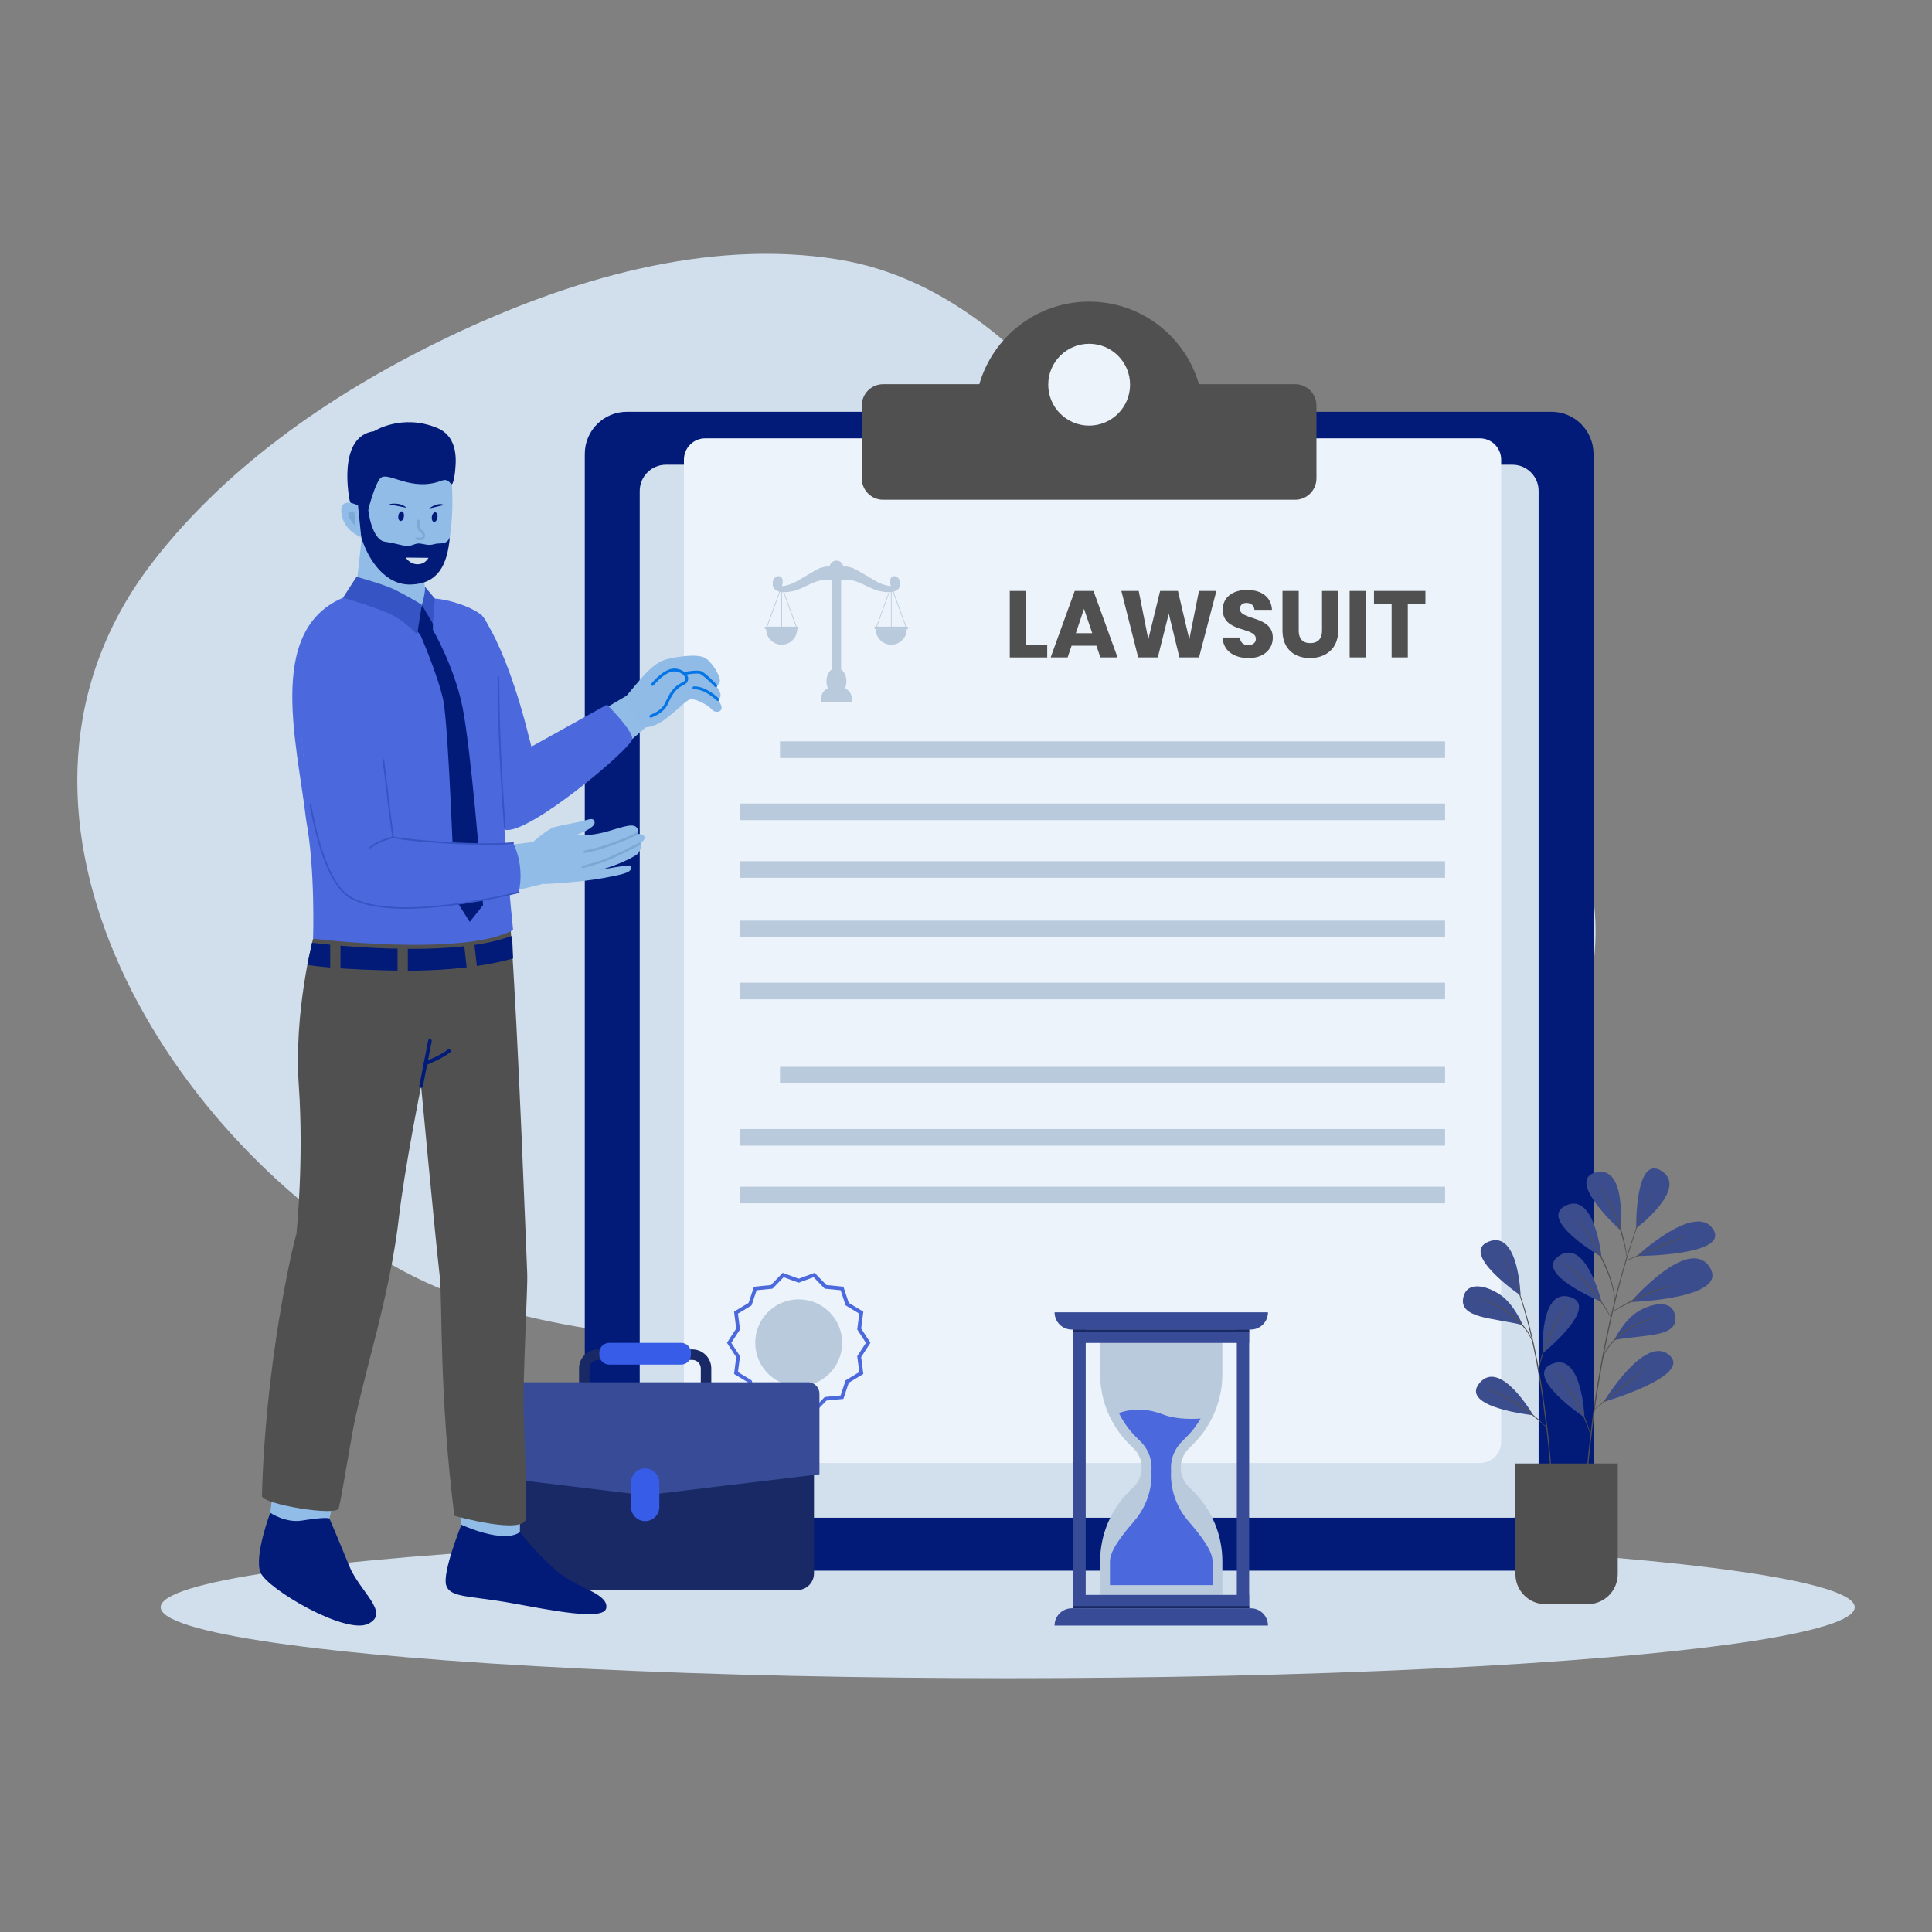 <svg xmlns="http://www.w3.org/2000/svg" enable-background="new 0 0 500 500" viewBox="0 0 500 500" id="Malelawyerfightlawsuit"><rect x="0" y="0" width="500" height="500" fill="#808080" stroke="none"/><g fill="#000000" class="color000000 svgShape"><ellipse cx="260.79" cy="415.95" fill="#d1deeb" rx="219.21" ry="18.37" class="colorebddd1 svgShape"></ellipse><path fill="#d1deeb" d="M149.16,343.31c9.35,1.64,18.78,2.73,28.01,3.64c48.67,4.8,99.08-0.22,146.25-12.9
				c16.19-4.35,32.27-9.82,46.53-18.63c32.36-20.01,58.59-73.36,32.12-107.37c-19.88-25.53-53.01-33.31-78.99-50.46
				c-15.59-10.29-24.7-25.15-35.83-39.64c-17.97-23.38-40.18-45.99-70.56-50.84c-33.86-5.41-69.67,5.34-100.01,19.79
				c-28.94,13.78-57.14,32.77-76.96,58.3c-49.18,63.35,2,147.98,62.14,182.37C116.29,335.82,132.6,340.41,149.16,343.31z" class="colorebddd1 svgShape"></path><path fill="#021b79" d="M401.51,406.49H162.24c-6.02,0-10.9-4.88-10.9-10.9V117.47c0-6.02,4.88-10.9,10.9-10.9h239.26
						c6.02,0,10.9,4.88,10.9,10.9v278.12C412.4,401.61,407.52,406.49,401.51,406.49z" class="color252626 svgShape"></path><path fill="#d2dfec" d="M391.4,392.79H172.35c-3.75,0-6.79-3.04-6.79-6.79V127.06c0-3.75,3.04-6.79,6.79-6.79H391.4
						c3.75,0,6.79,3.04,6.79,6.79v258.95C398.19,389.75,395.15,392.79,391.4,392.79z" class="colorecded2 svgShape"></path><path fill="#ecf3fb" d="M388.5,118.96v254.15c0,3.05-2.47,5.51-5.51,5.51H177V118.96c0-3.05,2.47-5.52,5.52-5.52h200.47
								C386.04,113.44,388.5,115.92,388.5,118.96z" class="colorfbf5ec svgShape"></path><rect width="172.12" height="4.3" x="201.86" y="191.86" fill="#b9cadc" class="colordcc9b9 svgShape"></rect><path fill="#505051" d="M265.53 152.93v13.98h5.49v3.24h-9.69v-17.21H265.53zM283.75 167.1h-6.42l-1.03 3.04h-4.39l6.23-17.21h4.85l6.23 17.21h-4.44L283.75 167.1zM280.54 157.56l-2.11 6.3h4.24L280.54 157.56zM290.21 152.93h4.49l2.48 12.53 3.06-12.53h4.61l2.94 12.53 2.5-12.53h4.51l-4.49 17.21h-5.08l-2.75-11.33-2.84 11.33h-5.08L290.21 152.93zM323.14 170.31c-3.7 0-6.6-1.84-6.72-5.32h4.46c.12 1.32.96 1.96 2.13 1.96 1.23 0 2.01-.61 2.01-1.62 0-3.19-8.61-1.47-8.56-7.58 0-3.26 2.67-5.08 6.28-5.08 3.75 0 6.28 1.86 6.45 5.15h-4.54c-.07-1.1-.86-1.77-1.99-1.79-1.01-.02-1.77.49-1.77 1.57 0 2.99 8.51 1.64 8.51 7.41C329.42 167.91 327.16 170.31 323.14 170.31zM331.92 152.93h4.19v10.3c0 2.04 1.01 3.21 2.99 3.21s3.04-1.18 3.04-3.21v-10.3h4.19v10.27c0 4.76-3.33 7.11-7.31 7.11-4 0-7.11-2.35-7.11-7.11V152.93zM349.29 152.93h4.19v17.21h-4.19V152.93zM355.59 152.93h13.31v3.36h-4.56v13.85h-4.19v-13.85h-4.56V152.93z" class="color505151 svgShape"></path><path fill="#b9cadc" d="M216.47,179.57L216.47,179.57c-0.67,0-1.21-0.54-1.21-1.21v-31.97c0-0.67,0.54-1.21,1.21-1.21l0,0
											c0.67,0,1.21,0.54,1.21,1.21v31.97C217.68,179.02,217.14,179.57,216.47,179.57z" class="colordcc9b9 svgShape"></path><ellipse cx="216.47" cy="176.31" fill="#b9cadc" rx="2.59" ry="3.48" class="colordcc9b9 svgShape"></ellipse><path fill="#b9cadc" d="M232.91,151.56c-0.23,1.42-2.14,1.68-2.14,1.68h-0.85c-1.46,0-2.9-0.32-4.23-0.94l-2.63-1.22
											l-1.28-0.52c-0.78-0.31-1.62-0.47-2.46-0.47h-5.72c-0.84,0-1.68,0.16-2.46,0.47l-1.28,0.52l-2.63,1.22
											c-1.33,0.62-2.77,0.94-4.23,0.94h-0.85c0,0-1.91-0.26-2.14-1.68c-0.03-0.19-0.03-0.36,0-0.53
											c0.18-1.12,1.5-1.79,2.18-1.08c0.18,0.19,0.28,0.38,0.32,0.57c0,0,0,0,0,0c0.05,0.23,0.03,0.46-0.03,0.65
											c-0.1,0.34-0.29,0.58-0.29,0.58c0.81-0.08,1.6-0.25,2.36-0.52c0.76-0.26,1.49-0.62,2.17-1.07l4.62-2.7
											c0.97-0.54,2.07-0.82,3.18-0.82h3.89c1.11,0,2.2,0.28,3.18,0.82l4.62,2.7c1.36,0.89,2.91,1.43,4.52,1.59
											c0,0-0.19-0.24-0.29-0.58c-0.03-0.12-0.06-0.25-0.06-0.39c0-0.08,0.01-0.17,0.03-0.26c0,0,0,0,0,0
											c0.04-0.19,0.14-0.38,0.32-0.57c0.68-0.71,2-0.04,2.18,1.08C232.94,151.19,232.95,151.37,232.91,151.56z" class="colordcc9b9 svgShape"></path><path fill="#b9cadc" d="M232.91,151.01c0,0,0,0.01,0,0.01c-0.24,1.41-2.14,1.67-2.14,1.67h-0.85c-1.46,0-2.9-0.32-4.23-0.94
											l-2.63-1.22l-1.28-0.52c-0.78-0.31-1.62-0.47-2.46-0.47h-5.72c-0.84,0-1.68,0.16-2.46,0.47l-1.28,0.52l-2.63,1.22
											c-1.33,0.62-2.77,0.94-4.23,0.94h-0.85c0,0-1.9-0.26-2.14-1.67c0,0,0-0.01,0-0.01c-0.23-1.42,1.4-2.42,2.18-1.61
											c0.36,0.37,0.39,0.78,0.32,1.11c0,0,0,0,0,0c-0.09,0.4-0.32,0.68-0.32,0.68c0.1-0.01,0.19-0.02,0.29-0.03
											c-0.1,0.34-0.29,0.58-0.29,0.58c0.81-0.08,1.6-0.25,2.36-0.52c0.76-0.26,1.49-0.62,2.17-1.07l4.62-2.7
											c0.97-0.54,2.07-0.82,3.18-0.82h3.89c1.11,0,2.2,0.28,3.18,0.82l4.62,2.7c1.36,0.89,2.91,1.43,4.52,1.59
											c0,0-0.19-0.24-0.29-0.58c0.1,0.01,0.19,0.02,0.29,0.03c0,0-0.23-0.29-0.32-0.68c0,0,0,0,0,0
											c-0.02-0.09-0.03-0.19-0.03-0.29c0-0.26,0.09-0.55,0.35-0.83C231.52,148.59,233.14,149.6,232.91,151.01z" class="colordcc9b9 svgShape"></path><circle cx="216.47" cy="146.87" r="1.79" fill="#b9cadc" class="colordcc9b9 svgShape"></circle><circle cx="216.47" cy="146.87" r=".99" fill="#b9cadc" class="colordcc9b9 svgShape"></circle><path fill="#b9cadc" d="M220.43,181.61h-7.93v-0.89c0-1.52,1.23-2.75,2.75-2.75h2.43c1.52,0,2.75,1.23,2.75,2.75V181.61z" class="colordcc9b9 svgShape"></path><polygon fill="#b9cadc" points="230.74 164.83 230.57 164.83 230.57 151.26 234.76 162.79 234.6 162.85 230.74 152.24" class="colordcc9b9 svgShape"></polygon><path fill="#b9cadc" d="M234.68,162.82c0,2.22-1.8,4.02-4.02,4.02c-2.22,0-4.02-1.8-4.02-4.02H234.68z" class="colordcc9b9 svgShape"></path><polygon fill="#b9cadc" points="226.71 162.85 226.55 162.79 230.58 151.72 230.74 151.78" class="colordcc9b9 svgShape"></polygon><g fill="#000000" class="color000000 svgShape"><polygon fill="#b9cadc" points="202.37 164.83 202.2 164.83 202.2 151.26 206.39 162.79 206.23 162.85 202.37 152.24" class="colordcc9b9 svgShape"></polygon><path fill="#b9cadc" d="M206.31 162.82c0 2.22-1.8 4.02-4.02 4.02s-4.02-1.8-4.02-4.02H206.31zM234.76 162.82h-8.2c-.16 0-.28-.13-.28-.28v-.09c0-.16.13-.28.28-.28h8.2c.16 0 .28.13.28.28v.09C235.04 162.69 234.91 162.82 234.76 162.82zM206.38 162.82h-8.2c-.16 0-.28-.13-.28-.28v-.09c0-.16.13-.28.28-.28h8.2c.16 0 .28.13.28.28v.09C206.66 162.69 206.54 162.82 206.38 162.82z" class="colordcc9b9 svgShape"></path><polygon fill="#b9cadc" points="198.34 162.85 198.18 162.79 202.2 151.72 202.36 151.78" class="colordcc9b9 svgShape"></polygon></g><g fill="#000000" class="color000000 svgShape"><rect width="182.46" height="4.3" x="191.52" y="207.95" fill="#b9cadc" class="colordcc9b9 svgShape"></rect></g><g fill="#000000" class="color000000 svgShape"><rect width="182.46" height="4.3" x="191.52" y="222.88" fill="#b9cadc" class="colordcc9b9 svgShape"></rect></g><g fill="#000000" class="color000000 svgShape"><rect width="182.46" height="4.3" x="191.52" y="238.26" fill="#b9cadc" class="colordcc9b9 svgShape"></rect></g><g fill="#000000" class="color000000 svgShape"><rect width="182.46" height="4.3" x="191.52" y="254.32" fill="#b9cadc" class="colordcc9b9 svgShape"></rect></g><g fill="#000000" class="color000000 svgShape"><rect width="172.12" height="4.3" x="201.86" y="276.1" fill="#b9cadc" class="colordcc9b9 svgShape"></rect></g><g fill="#000000" class="color000000 svgShape"><rect width="182.46" height="4.3" x="191.52" y="292.19" fill="#b9cadc" class="colordcc9b9 svgShape"></rect></g><g fill="#000000" class="color000000 svgShape"><rect width="182.46" height="4.3" x="191.52" y="307.12" fill="#b9cadc" class="colordcc9b9 svgShape"></rect></g><g fill="#000000" class="color000000 svgShape"><path fill="#4b69dc" d="M210.83,365.63l-4.13-1.52l-4.13,1.52l-3.06-3.16l-4.38-0.43l-1.39-4.18l-3.77-2.28l0.56-4.37
										l-2.4-3.69l2.4-3.69l-0.56-4.37l3.77-2.28l1.39-4.18l4.38-0.43l3.06-3.16l4.13,1.52l4.13-1.52l3.06,3.16l4.38,0.43
										l1.39,4.18l3.77,2.28l-0.56,4.37l2.4,3.69l-2.4,3.69l0.56,4.37l-3.77,2.28l-1.39,4.18l-4.38,0.43L210.83,365.63z
										 M195.83,361.15l4.11,0.4l2.87,2.97l3.88-1.43l3.88,1.43l2.87-2.97l4.11-0.4l1.3-3.92l3.53-2.14l-0.53-4.1l2.25-3.46
										l-2.25-3.46l0.53-4.1l-3.53-2.14l-1.3-3.92l-4.11-0.4l-2.88-2.97l-3.88,1.43l-3.88-1.43l-2.88,2.97l-4.11,0.4l-1.3,3.92
										l-3.53,2.14l0.53,4.1l-2.25,3.46l2.25,3.46l-0.53,4.1l3.53,2.14L195.83,361.15z" class="colordc604b svgShape"></path><circle cx="206.7" cy="347.52" r="11.25" fill="#b9cadc" class="colordcc9b9 svgShape"></circle></g><g fill="#000000" class="color000000 svgShape"><line x1="177" x2="168.77" y1="341.78" y2="333.55" fill="none"></line></g><g fill="#000000" class="color000000 svgShape"><path fill="#505051" d="M310.29,99.43c-3.57-12.34-14.93-21.37-28.42-21.37c-13.49,0-24.85,9.03-28.42,21.37h-24.89
							c-3.05,0-5.53,2.47-5.53,5.53v18.85c0,3.05,2.47,5.53,5.53,5.53h106.61c3.05,0,5.53-2.47,5.53-5.53v-18.85
							c0-3.05-2.47-5.53-5.53-5.53H310.29z" class="color505151 svgShape"></path><circle cx="281.87" cy="99.56" r="10.59" fill="#ecf3fb" class="colorfbf5ec svgShape"></circle></g><g fill="#000000" class="color000000 svgShape"><path fill="#192966" d="M184.08 363.15h-34.23v-9.01c0-2.71 2.2-4.91 4.91-4.91h24.41c2.71 0 4.91 2.2 4.91 4.91V363.15zM152.57 360.43h28.79v-6.29c0-1.21-.98-2.19-2.19-2.19h-24.41c-1.21 0-2.19.98-2.19 2.19V360.43zM206.36 411.5h-78.78c-2.37 0-4.3-1.92-4.3-4.3v-31.37h87.38v31.37C210.65 409.58 208.73 411.5 206.36 411.5z" class="color663c19 svgShape"></path><path fill="#374b96" d="M209.12,357.73h-84.3c-1.63,0-2.95,1.32-2.95,2.95v20.86l45.1,5.44l45.1-5.44v-20.86
					C212.07,359.05,210.75,357.73,209.12,357.73z" class="color966437 svgShape"></path><path fill="#375ce7" d="M166.97 393.67L166.97 393.67c-2.02 0-3.66-1.64-3.66-3.66v-6.32c0-2.02 1.64-3.66 3.66-3.66l0 0c2.02 0 3.66 1.64 3.66 3.66v6.32C170.63 392.03 168.99 393.67 166.97 393.67zM176.26 353.16h-18.59c-1.42 0-2.57-1.15-2.57-2.57v-.49c0-1.42 1.15-2.57 2.57-2.57h18.59c1.42 0 2.57 1.15 2.57 2.57v.49C178.83 352.01 177.68 353.16 176.26 353.16z" class="colore7a537 svgShape"></path></g><g fill="#000000" class="color000000 svgShape"><path fill="#91bce7" d="M69.94,391.51l1.47-11.85l16.26,3.89l-2.42,9.42c0,0-2.42,5.18-3.07,5.28c-0.65,0.1-6.88-1.56-6.88-1.56
							L69.94,391.51z" class="colore7a291 svgShape"></path><polygon fill="#91bce7" points="119.4 394.6 118.33 378.69 134.68 379.28 134.55 396.5 131.95 401.96 120.66 400.52" class="colore7a291 svgShape"></polygon><path fill="#505051" d="M95.29,353.23c2.95-11.27,6.44-25.05,7.92-37.93c1.48-12.88,5.77-34.22,5.77-34.22s3.62,38.67,4.82,49.21
							c0.75,6.63-0.21,30.26,3.79,61.99c0,0,18.34,5.18,18.54,0.58c0.26-5.69-0.72-27.42-0.66-31.3c0.2-12.3,1.11-29.18,0.98-31.88
							c-0.27-5.9-2.38-63.51-4.26-88.69l-39.77-0.5l-11.39,2.43c0,0-5.03,18.84-3.69,38.16s-0.62,38.26-0.62,38.26
							c-1.26,4.05-8.07,34.27-8.93,67.83c-0.05,2.05,19.34,5.37,19.88,3.16c0.98-4.01,2.92-16.82,4.28-23.35
							C92.32,365.21,94.59,355.89,95.29,353.23z" class="color505151 svgShape"></path><path fill="#021b79" d="M108.98,281.54c-0.03,0-0.06,0-0.09-0.01c-0.25-0.05-0.42-0.29-0.37-0.55l2.29-11.7
							c0.05-0.25,0.29-0.42,0.55-0.37c0.25,0.05,0.42,0.29,0.37,0.55l-2.29,11.7C109.39,281.39,109.19,281.54,108.98,281.54z" class="color252626 svgShape"></path><path fill="#021b79" d="M110.12 275.69c-.18 0-.36-.11-.43-.29-.1-.24.02-.51.25-.61.04-.02 4.25-1.76 5.93-3.15.2-.16.49-.14.66.06.16.2.14.49-.06.66-1.79 1.48-5.99 3.22-6.17 3.29C110.24 275.68 110.18 275.69 110.12 275.69zM119.4 394.6c0 0 10.85 5.05 15.15 1.9 0 0 5.76 7.33 10.73 10.99 4.97 3.66 12.1 5.08 11.63 8.61s-14.57.56-25.01-1.3-15.4-1.28-16.43-4.54C114.42 406.99 119.4 394.6 119.4 394.6zM69.94 391.51c0 0-4.24 11.24-2.52 15.45 1.72 4.21 21.9 16.12 27.82 13.3 5.92-2.83-2.14-8.27-4.89-15.06-2.76-6.79-5.09-12.21-5.09-12.21s-.43-.54-7.18.54C73.87 394.19 69.94 391.51 69.94 391.51z" class="color252626 svgShape"></path><path fill="#91bce7" d="M135.93,189.73c0,0,0.5,1.96,1.19,5.07l28.97-17.07l4.15,7.73c0,0-33.76,30.52-40.76,28.46
							c-7-2.07-20.3-29.92-20.3-29.92l8.12-10.97l0.61-7.6L135.93,189.73z" class="colore7a291 svgShape"></path><path fill="#90bbe6" d="M161.55,180.83c0,0,1.72-2.16,3.88-4.67c2.16-2.51,4.41-4.9,7.23-5.58
										c2.81-0.68,8.19-1.53,10.09-0.14s3.72,4.71,3.55,5.84c-0.17,1.13-1.03,1.18-1.03,1.18s1.16,1.35,1.21,2.35
										c0.05,1-0.73,1.23-0.73,1.23s1.3,1.63,0.95,2.49c-0.36,0.86-1.74,0.99-2.57,0c-0.83-0.99-4.3-3.02-5.75-2.45
										c-1.45,0.57-5.41,5.16-8.73,6.53c-2.13,0.88-3.66,0.61-3.66,0.61L161.55,180.83z" class="colore6a190 svgShape"></path><path fill="#0575e6" d="M185.27 177.84c-.1 0-.19-.04-.27-.11-1.16-1.19-3.14-3.06-3.8-3.32-.64-.25-2.9.04-4.18.28-.21.04-.4-.09-.44-.3-.04-.2.09-.4.3-.44.36-.07 3.54-.66 4.59-.24 1.02.4 3.75 3.18 4.06 3.49.14.15.14.38-.01.53C185.46 177.8 185.37 177.84 185.27 177.84zM185.75 181.41c-.1 0-.19-.04-.26-.11-.03-.03-3.09-3.03-5.89-2.91-.2 0-.38-.15-.39-.36-.01-.21.15-.38.36-.39 3.15-.12 6.32 2.99 6.45 3.13.15.15.15.38 0 .53C185.94 181.37 185.85 181.41 185.75 181.41z" class="colord4897c svgShape"></path><path fill="#90bbe6" d="M167.4,185.68l1.47-8.56l0.97-0.87c-0.05,0.04-0.11,0.09-0.16,0.13c-0.53,0.45-0.81,0.73-0.81,0.73
								s0.25-0.31,0.73-0.82c0.49-0.49,1.19-1.21,2.19-1.9c0.5-0.34,1.08-0.68,1.76-0.89c0.7-0.22,1.51-0.17,2.25,0.09
								c0.72,0.29,1.5,0.73,1.85,1.63c0.18,0.45-0.01,1.07-0.39,1.36c-0.38,0.32-0.77,0.43-1.08,0.63c-1.35,0.72-2.29,2-2.96,3.3
								c-0.36,0.65-0.61,1.29-0.95,1.92c-0.36,0.62-0.83,1.11-1.3,1.5c-0.76,0.62-1.51,0.98-2.11,1.24l-0.01,0l-0.02,0.01
								c-0.14,0.06-0.28,0.12-0.4,0.16C167.79,185.6,167.4,185.68,167.4,185.68z" class="colore6a190 svgShape"></path><g fill="#000000" class="color000000 svgShape"><path fill="#0575e6" d="M168.44,185.73c-0.15,0-0.29-0.09-0.35-0.23c-0.08-0.19,0.01-0.41,0.21-0.49l0.39-0.16
								c0.58-0.25,1.31-0.59,2.05-1.2c0.53-0.44,0.93-0.9,1.21-1.39c0.16-0.29,0.3-0.59,0.44-0.89c0.16-0.34,0.32-0.68,0.51-1.03
								c0.86-1.65,1.88-2.78,3.11-3.44c0.1-0.06,0.23-0.13,0.37-0.19c0.21-0.1,0.44-0.21,0.65-0.39c0.27-0.21,0.4-0.65,0.28-0.94
								c-0.31-0.81-1.04-1.18-1.64-1.42c-0.67-0.24-1.41-0.27-2.01-0.08c-0.67,0.21-1.22,0.54-1.67,0.84
								c-0.92,0.63-1.58,1.3-2.07,1.79c-0.52,0.55-0.76,0.85-0.76,0.85c-0.13,0.16-0.36,0.19-0.52,0.06
								c-0.16-0.13-0.19-0.36-0.06-0.52c0,0,0.26-0.32,0.75-0.84c0,0,0.07-0.07,0.07-0.07c0.5-0.51,1.19-1.2,2.18-1.88
								c0.5-0.33,1.11-0.7,1.87-0.94c0.76-0.24,1.65-0.2,2.49,0.09c0.7,0.28,1.65,0.76,2.07,1.85c0.24,0.59,0.01,1.4-0.51,1.79
								c-0.27,0.23-0.54,0.36-0.79,0.48c-0.11,0.06-0.22,0.11-0.32,0.17c-1.11,0.6-2.03,1.63-2.83,3.15
								c-0.19,0.34-0.34,0.67-0.49,0.99c-0.15,0.31-0.29,0.62-0.46,0.93c-0.33,0.58-0.78,1.1-1.39,1.61
								c-0.81,0.67-1.61,1.04-2.21,1.3l-0.43,0.18C168.54,185.72,168.49,185.73,168.44,185.73z" class="colord4897c svgShape"></path></g><g fill="#000000" class="color000000 svgShape"><path fill="#4b69dc" d="M136.55,189.44c0,0-6.9,4.13-19.51,9.32l-6.78-9.26l14.37-30.29
							C131.62,168.82,136.55,189.44,136.55,189.44z" class="colordc604b svgShape"></path></g><g fill="#000000" class="color000000 svgShape"><path fill="#4b69dc" d="M136.55,189.44l0.98,3.79l19.56-10.88c0,0,6.63,6.61,6.56,8.89c-0.07,2.28-26.89,24.95-32.97,23.51
							c-6.08-1.44-5.2-25.31-5.2-25.31H136.55z" class="colordc604b svgShape"></path></g><g fill="#000000" class="color000000 svgShape"><path fill="#91bce7" d="M120.89,164.8c-0.05-0.11-10.29,11.06-17.11,8.94c-7.62-2.39-11.91-19-11.91-19l1.63-14.34l0.01-0.25
								l0.01-0.93l1.51,0.52l5.99,2.08l2.4,0.84l6.14,2.14c0,0-0.11,5.32,0.69,8.57c0.09,0.34,0.85,5.15,0.85,5.15
								C112.69,161.72,120.84,164.79,120.89,164.8z" class="colore7a291 svgShape"></path><path fill="#91bce7" d="M92.57 154.4l-4.06 1.01-.12 11.49 10.65 9.64 8.67-.32 3.05-10c0 0-3.13-5.02-4-5.52C105.88 160.2 92.57 154.4 92.57 154.4zM116.85 135.34c-.71 7.93-2.75 16.05-10.36 15.91-5.32-.1-11.32-6.64-13.34-13.11-1.04-3.34-1.99-6.25-2.28-8.5-.23-1.78-.3-2.9-.3-2.9l.76-4.04.45-2.36c0 0 1.49-1.58 3.15-3.36 2.08-2.23 6.04.05 6.09-.09.07-.21 10.33-3.09 14.2.65.01.01.02.02.02.02.35.34.64.7.84 1.07.17.31.27.64.32.97.08.65.19 1.62.32 2.85.04.51.1 1.08.14 1.67.07 1.01.14 2.11.18 3.28C117.12 129.86 117.09 132.6 116.85 135.34z" class="colore7a291 svgShape"></path><path fill="#021b79" d="M116.42,139c-0.65,7.24-3.05,12.03-10.01,12.27c-6.66,0.25-11.08-6.31-12.92-12.22
								c0.36-1.51,0.46-5.13,0.46-5.13s1.33-2.84,1.32-2.75c-0.07,1.12,1.01,8.52,4.33,9.02c3.6,0.54,4.96,1.26,6.29,1.06
								c1.32-0.2,1.65-0.71,2.85-0.58c1.21,0.13,2.1,0.63,3.64,0.15C113.82,140.38,115.59,141.2,116.42,139z" class="color252626 svgShape"></path><path fill="#021b79" d="M90.51,129.61c0,0-3.53-16.67,6.28-18.01c0,0,7.15-4.61,16.27-0.88c5.99,2.45,4.89,9.44,4.65,11.84
								c-0.15,1.51-0.58,2.8-0.78,2.75c-0.57-0.14-0.82-1.6-2.73-0.88c-7.74,2.91-13.56-2.39-15.62-0.79
								c-2.06,1.61-5.09,15.41-5.09,15.41S92.23,132.89,90.51,129.61z" class="color252626 svgShape"></path><path fill="#91bce7" d="M92.65,130.81c0,0-4.85-2.57-4.29,2.03c0.57,4.6,5.13,6.21,5.13,6.21L92.65,130.81z" class="colore7a291 svgShape"></path><path fill="#7ca8d5" d="M91.66,132.39c0,0-3.69-0.76,0.38,3.87L91.66,132.39z" class="colord58a7c svgShape"></path><g fill="#000000" class="color000000 svgShape"><ellipse cx="112.49" cy="133.84" fill="#021b79" rx="1.26" ry=".73" transform="rotate(-81.721 112.482 133.838)" class="color252626 svgShape"></ellipse><ellipse cx="103.81" cy="133.6" fill="#021b79" rx="1.26" ry=".73" transform="rotate(-81.721 103.809 133.597)" class="color252626 svgShape"></ellipse><path fill="#021b79" d="M111.11 131.59c0 0 2.01-1.73 3.89-.9L111.11 131.59zM100.64 130.5c.17-.03 2.85-.7 4.59.93L100.64 130.5z" class="color252626 svgShape"></path><path fill="#7ca8d5" d="M108.66,139.78c-0.24,0-0.53-0.03-0.87-0.11c-0.16-0.04-0.26-0.2-0.23-0.36s0.2-0.26,0.36-0.23
									c0.79,0.19,1.31,0.11,1.43-0.21c0.14-0.36-0.16-0.99-0.59-1.23c-1.09-0.62-0.77-2.68-0.73-2.92
									c0.03-0.16,0.19-0.27,0.35-0.25c0.16,0.03,0.27,0.18,0.25,0.35c-0.08,0.48-0.18,1.94,0.43,2.29
									c0.63,0.35,1.13,1.27,0.86,1.97C109.82,139.37,109.51,139.78,108.66,139.78z" class="colord58a7c svgShape"></path><path fill="#d2dfec" d="M110.89,144.36c0,0-0.09,0.2-0.31,0.47c-0.38,0.49-1.16,1.18-2.47,1.2c-1.29,0.02-2.21-0.7-2.7-1.21
									c-0.27-0.29-0.42-0.52-0.42-0.52" class="colorecded2 svgShape"></path></g></g><g fill="#000000" class="color000000 svgShape"><path fill="#4b69dc" d="M79.23,212.23c2.4,12.81,1.8,30.69,1.8,30.69s38.74,4.81,51.76-2.24c0,0-3.61-33.59-3.77-63.23
						c-0.07-12.47-3.43-17.72-4.84-18.62c-3.18-2.33-10.04-4.25-13.42-3.93c0,0-0.99,5.61-3.94,4.99c-3.26-0.68-15.1-6.24-15.1-6.24
						C68.04,160.49,76.84,191.52,79.23,212.23z" class="colordc604b svgShape"></path></g><g fill="#000000" class="color000000 svgShape"><path fill="#3654c3" d="M130.66,214.46c-0.11,0-0.2-0.08-0.21-0.19c-1.06-14.4-1.58-26.1-1.64-36.82c0-0.75-0.02-1.5-0.05-2.22
						c0-0.11,0.08-0.21,0.2-0.21c0.11-0.02,0.21,0.08,0.21,0.2c0.03,0.72,0.04,1.48,0.05,2.24c0.06,10.71,0.58,22.4,1.63,36.79
						c0.01,0.11-0.08,0.21-0.19,0.22C130.67,214.46,130.66,214.46,130.66,214.46z" class="colorc34036 svgShape"></path></g><g fill="#000000" class="color000000 svgShape"><path fill="#021b79" d="M112.04,161.44v1.57c0,0,5.47,9.37,7.61,19.78c2.14,10.41,4.9,43.47,5.36,51.5l-3.44,4.29l-3.9-6.12
						c0,0-1.53-44.69-2.98-51.35c-1.45-6.66-5.93-16.87-5.93-16.87l-1.22-1.34l1.65-6.35l1.72,1.53L112.04,161.44z" class="color252626 svgShape"></path></g><g fill="#000000" class="color000000 svgShape"><path fill="#91bce7" d="M96.31,178.11c0,0,4.3,38.82,5.05,39.57c0.74,0.74,20.44,3.11,40.05-0.31l0.08,11.13
							c0,0-40.41,10.88-49.68,3.41c-9.28-7.47-12.8-30.22-13.79-41.29s3.25-6.87,7.97-9.95C90.71,177.59,96.31,178.11,96.31,178.11z
							" class="colore7a291 svgShape"></path><path fill="#91bce7" d="M137.34,218.42c0,0,4.28-3.87,6.17-4.37c1.89-0.49,4.35-0.93,6.44-1.35c2.09-0.42,3.65-1.44,3.93,0.1
								c0.27,1.54-4.9,3.35-4.9,3.35s3.12,0.29,7.06-0.67s7.65-2.72,8.75-1.29c0.7,0.91,0.02,1.58,0.02,1.58s1.8,0,2,0.86
								c0.21,0.86-1.32,1.77-1.32,1.77s1.03,0.66-0.42,2.53c-0.45,0.58-5.24,3.07-9.64,4.16c0,0,7.82-1.44,7.9-1.03
								c0.34,1.71-1.32,2.08-7.25,3.19s-15.19,1.54-15.19,1.54L137.34,218.42z" class="colore7a291 svgShape"></path><path fill="#7ca8d5" d="M150.83 224.69c-.14 0-.27-.1-.3-.25-.04-.17.07-.34.24-.37.01 0 1.04-.24 4.18-1.19 3.13-.96 10.32-4.72 10.4-4.76.15-.08.34-.02.42.13.08.15.02.34-.13.42-.3.16-7.31 3.83-10.5 4.8-3.17.97-4.19 1.2-4.23 1.21C150.87 224.69 150.85 224.69 150.83 224.69zM151.31 220.74c-.15 0-.28-.11-.31-.26-.03-.17.08-.33.25-.36 6.5-1.15 13.34-4.58 13.41-4.62.15-.08.34-.02.42.14s.02.34-.14.42c-.07.03-6.99 3.51-13.58 4.68C151.35 220.73 151.33 220.74 151.31 220.74z" class="colord58a7c svgShape"></path></g><g fill="#000000" class="color000000 svgShape"><path fill="#4b69dc" d="M99.23,196.67c0,0,2.32,19.62,2.54,19.99c0.22,0.37,19.64,2.56,31.03,1.53c0,0,3.04,5.37,1.46,12.73
						c0,0-31.83,8.3-43.66,1.29s-13.43-53.23-13.43-53.23l19.42-1.31L99.23,196.67z" class="colordc604b svgShape"></path></g><g fill="#000000" class="color000000 svgShape"><path fill="#3654c3" d="M105.02,235.2c-5.71,0-11.01-0.73-14.53-2.82c-4.39-2.6-7.88-10.71-10.37-24.12
						c-0.02-0.11,0.05-0.22,0.17-0.24c0.12-0.02,0.22,0.05,0.24,0.17c2.47,13.28,5.89,21.3,10.17,23.84
						c11.62,6.88,43.18-1.23,43.5-1.31c0.11-0.03,0.22,0.04,0.25,0.15c0.03,0.11-0.04,0.22-0.15,0.25
						C134.08,231.17,118.41,235.2,105.02,235.2z" class="colorc34036 svgShape"></path></g><g fill="#000000" class="color000000 svgShape"><path fill="#3654c3" d="M125.91,218.65c-10.65,0-24.01-1.35-24.33-1.89c-0.22-0.37-2.02-15.46-2.56-20.07
						c-0.01-0.11,0.07-0.22,0.18-0.23c0.11-0.01,0.22,0.07,0.23,0.18c0.89,7.53,2.26,18.83,2.5,19.87
						c1.36,0.44,19.79,2.46,30.84,1.47c0.12-0.02,0.21,0.07,0.22,0.19c0.01,0.11-0.07,0.21-0.19,0.22
						C130.8,218.58,128.43,218.65,125.91,218.65z" class="colorc34036 svgShape"></path></g><g fill="#000000" class="color000000 svgShape"><path fill="#3654c3" d="M108.36 156.01c0 0-3.33-1.99-6.2-3.41-2.87-1.42-9.9-3.32-9.9-3.32l-3.5 5.42c0 0 11.02 3.06 14.35 5.39s4.85 4.15 4.85 4.15l1.19-7.69L108.36 156.01zM109.17 156.54c0 0 .99-3.14.8-4.71l2.57 3.07-.5 6.54L109.17 156.54z" class="colorc34036 svgShape"></path></g><g fill="#000000" class="color000000 svgShape"><path fill="#3654c3" d="M95.85,219.56c-0.06,0-0.11-0.02-0.15-0.07c-0.08-0.09-0.07-0.22,0.02-0.29c1.91-1.69,5.83-2.7,6-2.75
						c0.11-0.03,0.22,0.04,0.25,0.15c0.03,0.11-0.04,0.22-0.15,0.25c-0.04,0.01-3.99,1.03-5.83,2.65
						C95.95,219.55,95.9,219.56,95.85,219.56z" class="colorc34036 svgShape"></path></g><g fill="#000000" class="color000000 svgShape"><path fill="#021b79" d="M80.76,243.99c0,0,35.15,4.49,51.41-1.7c0.18-0.07,0.36,0.06,0.37,0.24l0.25,5.5c0,0-10,3.27-27.72,3.17
					s-25.53-1.49-25.53-1.49L80.76,243.99z" class="color252626 svgShape"></path></g><g fill="#000000" class="color000000 svgShape"><rect width="2.66" height="8.36" x="85.46" y="243.99" fill="#505051" transform="rotate(180 86.789 248.173)" class="color505151 svgShape"></rect></g><g fill="#000000" class="color000000 svgShape"><rect width="2.66" height="7.13" x="102.89" y="245.22" fill="#505051" transform="rotate(-180 104.217 248.786)" class="color505151 svgShape"></rect></g><g fill="#000000" class="color000000 svgShape"><rect width="2.66" height="7.13" x="120.48" y="244.22" fill="#505051" transform="rotate(173.668 121.815 247.782)" class="color505151 svgShape"></rect></g></g><g fill="#000000" class="color000000 svgShape"><path fill="#b9cadc" d="M284.71,346.92v8.69c0,6.8,2.71,13.32,7.53,18.12l1.19,1.18c1.31,1.3,2.05,3.08,2.05,4.93l0,0
					c0,1.85-0.74,3.62-2.05,4.93l-1.19,1.18c-4.82,4.8-7.53,11.32-7.53,18.12v8.69h31.64v-8.69c0-6.8-2.71-13.32-7.53-18.12
					l-1.19-1.18c-1.31-1.3-2.05-3.08-2.05-4.93l0,0c0-1.85,0.74-3.62,2.05-4.93l1.19-1.18c4.82-4.8,7.53-11.32,7.53-18.12v-8.69
					H284.71z" class="colordcc9b9 svgShape"></path><path fill="#4b69dc" d="M313.81,404.07v6.15h-26.55v-6.15c0-1.54,0.86-4.24,6.18-10.31c5.31-6.07,4.54-12.95,4.54-12.95
					c0.03-0.32,0.05-0.64,0.05-0.97c0-2.51-1.02-4.96-2.8-6.73l-1.19-1.18c-1.84-1.83-3.33-3.92-4.46-6.24
					c1.67-0.62,5.96-1.75,11.26,0.32c2.99,1.17,6.68,1.32,9.89,1.11c-1.01,1.75-2.25,3.36-3.7,4.81l-1.19,1.18
					c-1.78,1.77-2.8,4.22-2.8,6.73c0,0.32,0.02,0.65,0.05,0.97c0,0-0.77,6.88,4.54,12.95C312.95,399.83,313.81,402.52,313.81,404.07
					z" class="colordc604b svgShape"></path><rect width="45.48" height="3.46" x="277.79" y="344.09" fill="#374b96" class="color966437 svgShape"></rect><path fill="#374b96" d="M328.15,339.63h-55.23l0,0c0,2.46,2,4.46,4.46,4.46h46.31C326.15,344.09,328.15,342.1,328.15,339.63
						L328.15,339.63z" class="color966437 svgShape"></path><rect width="45.48" height="3.46" x="277.79" y="412.76" fill="#374b96" class="color966437 svgShape"></rect><path fill="#374b96" d="M328.15,420.69h-55.23v0c0-2.46,2-4.46,4.46-4.46h46.31C326.15,416.22,328.15,418.22,328.15,420.69
						L328.15,420.69z" class="color966437 svgShape"></path><rect width="3.19" height="72.13" x="320.09" y="344.09" fill="#374b96" class="color966437 svgShape"></rect><rect width="3.19" height="72.13" x="277.79" y="344.09" fill="#374b96" class="color966437 svgShape"></rect><g fill="#000000" class="color000000 svgShape"><rect width="45.48" height=".58" x="277.79" y="344.09" fill="#192966" class="color663c19 svgShape"></rect></g><g fill="#000000" class="color000000 svgShape"><rect width="45.48" height=".58" x="277.79" y="415.64" fill="#192966" class="color663c19 svgShape"></rect></g></g><g fill="#000000" class="color000000 svgShape"><path fill="#3c4d8e" d="M423.44,317.87c0,0,13.6-10.21,6.63-14.79S423.44,317.87,423.44,317.87z" class="color898e3c svgShape"></path><path fill="#505051" d="M409.3,412.95c-0.09-17.6,1.13-35.24,3.78-52.67c1.4-8.7,3.11-17.36,5.32-25.89
							c1.12-4.26,2.32-8.5,3.71-12.68c1.37-4.19,2.86-8.34,4.65-12.36c0.56-1.24,0.67-1.24,0.1,0.04
							c-1.76,4.03-3.23,8.19-4.57,12.38c-1.37,4.19-2.55,8.43-3.65,12.69c-2.18,8.53-3.87,17.18-5.26,25.88
							c-2.64,17.41-3.91,35.02-3.95,52.62C409.39,414.43,409.29,414.35,409.3,412.95z" class="color505151 svgShape"></path><path fill="#3c4d8e" d="M414.47 325.31c0 0-1.71-16.92-9.23-13.32C397.72 315.6 414.47 325.31 414.47 325.31zM419.33 318.35c0 0 1.8-16.91-6.3-14.93C404.92 305.4 419.33 318.35 419.33 318.35zM423.64 325.05c0 0 15.06-13.94 19.67-6.99C447.92 325 423.64 325.05 423.64 325.05zM422 336.97c0 0 14.94-17.34 20.42-9.09C447.9 336.14 422 336.97 422 336.97zM414.47 336.91c0 0-4-16.53-10.96-11.94S414.47 336.91 414.47 336.91z" class="color898e3c svgShape"></path><path fill="#505051" d="M417.86 336.49c-.11-1.89-.64-3.72-1.23-5.51-.6-1.79-1.38-3.52-2.21-5.22-1.68-3.39-3.65-6.64-5.8-9.75-.17-.24-.1-.3.09-.06 2.25 3.05 4.28 6.28 5.97 9.69.83 1.71 1.61 3.45 2.18 5.27.57 1.81 1.05 3.67 1.1 5.58C417.99 336.8 417.89 336.79 417.86 336.49zM433.13 332.91c-2.8.48-5.47 1.51-8.07 2.65-2.6 1.16-5.13 2.46-7.6 3.88-.19.11-.25.03-.06-.09 2.41-1.52 4.93-2.89 7.54-4.05 2.61-1.15 5.33-2.14 8.17-2.5C433.35 332.76 433.35 332.86 433.13 332.91zM436.3 319.84c-5.1 2.26-10.26 4.41-15.45 6.45-.2.08-.25-.01-.04-.1 5.11-2.25 10.26-4.42 15.45-6.45C436.47 319.65 436.5 319.75 436.3 319.84z" class="color505151 svgShape"></path><path fill="#3c4d8e" d="M415.01,362.83c0,0,10.61-17.57,16.96-12.17C438.33,356.06,415.01,362.83,415.01,362.83z" class="color898e3c svgShape"></path><path fill="#505051" d="M425.73 354.31c-4.27 3.59-8.64 7.08-13.06 10.48-.17.13-.24.06-.07-.08 4.29-3.58 8.64-7.09 13.06-10.48C425.84 354.08 425.89 354.17 425.73 354.31zM404.62 326.75c2.59 1.76 4.92 3.9 6.95 6.29 2.04 2.38 3.83 4.97 5.29 7.74.11.22.03.27-.09.05-1.55-2.71-3.39-5.25-5.41-7.61-2.02-2.37-4.29-4.53-6.79-6.38C404.35 326.68 404.42 326.6 404.62 326.75z" class="color505151 svgShape"></path><path fill="#3c4d8e" d="M410.06,366.84c0,0-0.61-17-8.35-13.89S410.06,366.84,410.06,366.84z" class="color898e3c svgShape"></path><path fill="#505051" d="M402.45,354.91c2.18,2.24,4.04,4.8,5.55,7.55c1.52,2.74,2.76,5.64,3.63,8.64
							c0.06,0.23-0.03,0.27-0.1,0.03c-0.98-2.96-2.27-5.82-3.78-8.54c-1.5-2.73-3.29-5.3-5.38-7.61
							C402.2,354.79,402.28,354.73,402.45,354.91z" class="color505151 svgShape"></path><path fill="#3c4d8e" d="M417.74,346.79c0,0,2.59-5.33,6.4-7.51s8.58-2.87,9.37,1.11C434.69,346.25,425.36,345.34,417.74,346.79z" class="color898e3c svgShape"></path><path fill="#505051" d="M428.95 340.81c-2.92.87-5.73 2.1-8.25 3.81-2.48 1.71-4.73 3.94-5.89 6.76-.08.22-.18.2-.1-.03 1.07-2.91 3.32-5.23 5.83-6.96 2.55-1.73 5.42-2.92 8.38-3.68C429.16 340.63 429.18 340.73 428.95 340.81zM414.41 307.52c1.82 2.55 3.26 5.36 4.34 8.31 1.08 2.94 1.87 5.99 2.27 9.1.03.24-.07.26-.11.01-.52-3.08-1.36-6.09-2.44-9.01-1.07-2.92-2.45-5.73-4.16-8.34C414.18 307.36 414.27 307.32 414.41 307.52z" class="color505151 svgShape"></path><g fill="#000000" class="color000000 svgShape"><path fill="#3c4d8e" d="M393.52 335.27c0 0-.47-17-8.23-13.96S393.52 335.27 393.52 335.27zM399.24 350.24c0 0-.9-16.98 7.08-14.58C414.3 338.07 399.24 350.24 399.24 350.24z" class="color898e3c svgShape"></path><path fill="#505051" d="M405.84,337.74c-1.85,2.47-3.4,5.15-4.65,7.97c-1.26,2.81-2.29,5.74-3,8.73
							c-0.05,0.23-0.15,0.22-0.1-0.02c0.61-3.04,1.58-6,2.84-8.83c1.25-2.83,2.86-5.52,4.82-7.92
							C405.92,337.47,405.99,337.54,405.84,337.74z" class="color505151 svgShape"></path><path fill="#3c4d8e" d="M396.8,366.26c0,0-8.5-14.73-13.88-8.36C377.54,364.26,396.8,366.26,396.8,366.26z" class="color898e3c svgShape"></path><path fill="#505051" d="M384.49,359.28c2.98,0.96,5.82,2.35,8.44,4.07c2.62,1.71,5.08,3.69,7.26,5.94
							c0.17,0.18,0.1,0.25-0.08,0.07c-2.25-2.16-4.73-4.08-7.34-5.77c-2.61-1.7-5.39-3.14-8.32-4.21
							C384.21,359.29,384.26,359.2,384.49,359.28z" class="color505151 svgShape"></path><path fill="#3c4d8e" d="M394.09,342.94c0,0-2.25-5.49-5.91-7.91c-3.66-2.42-8.37-3.41-9.42,0.5
						C377.21,341.31,386.58,341,394.09,342.94z" class="color898e3c svgShape"></path><path fill="#505051" d="M383.32,336.14c2.9,0.95,5.7,2.32,8.13,4.21c2.4,1.89,4.49,4.35,5.37,7.32c0.06,0.23-0.04,0.26-0.1,0.03
							c-0.97-2.89-3.08-5.27-5.44-7.13c-2.4-1.86-5.13-3.27-7.99-4.33C383.05,336.15,383.1,336.06,383.32,336.14z" class="color505151 svgShape"></path><path fill="#505051" d="M389.34,325.78c3.08,5.55,5.03,11.64,6.6,17.77c1.55,6.15,2.68,12.4,3.58,18.67
							c1.8,12.56,2.67,25.22,3.13,37.87c0.04,0.98-0.06,1.01-0.11,0c-0.57-12.65-1.51-25.3-3.31-37.84
							c-0.91-6.27-2.02-12.51-3.54-18.65c-1.54-6.12-3.44-12.21-6.46-17.77C388.75,324.89,388.87,324.89,389.34,325.78z" class="color505151 svgShape"></path></g><g fill="#000000" class="color000000 svgShape"><path fill="#505051" d="M399.97,415.16h10.91c4.3,0,7.79-3.49,7.79-7.79v-28.63h-26.48v28.63
					C392.18,411.67,395.67,415.16,399.97,415.16z" class="color505151 svgShape"></path></g></g></g></svg>